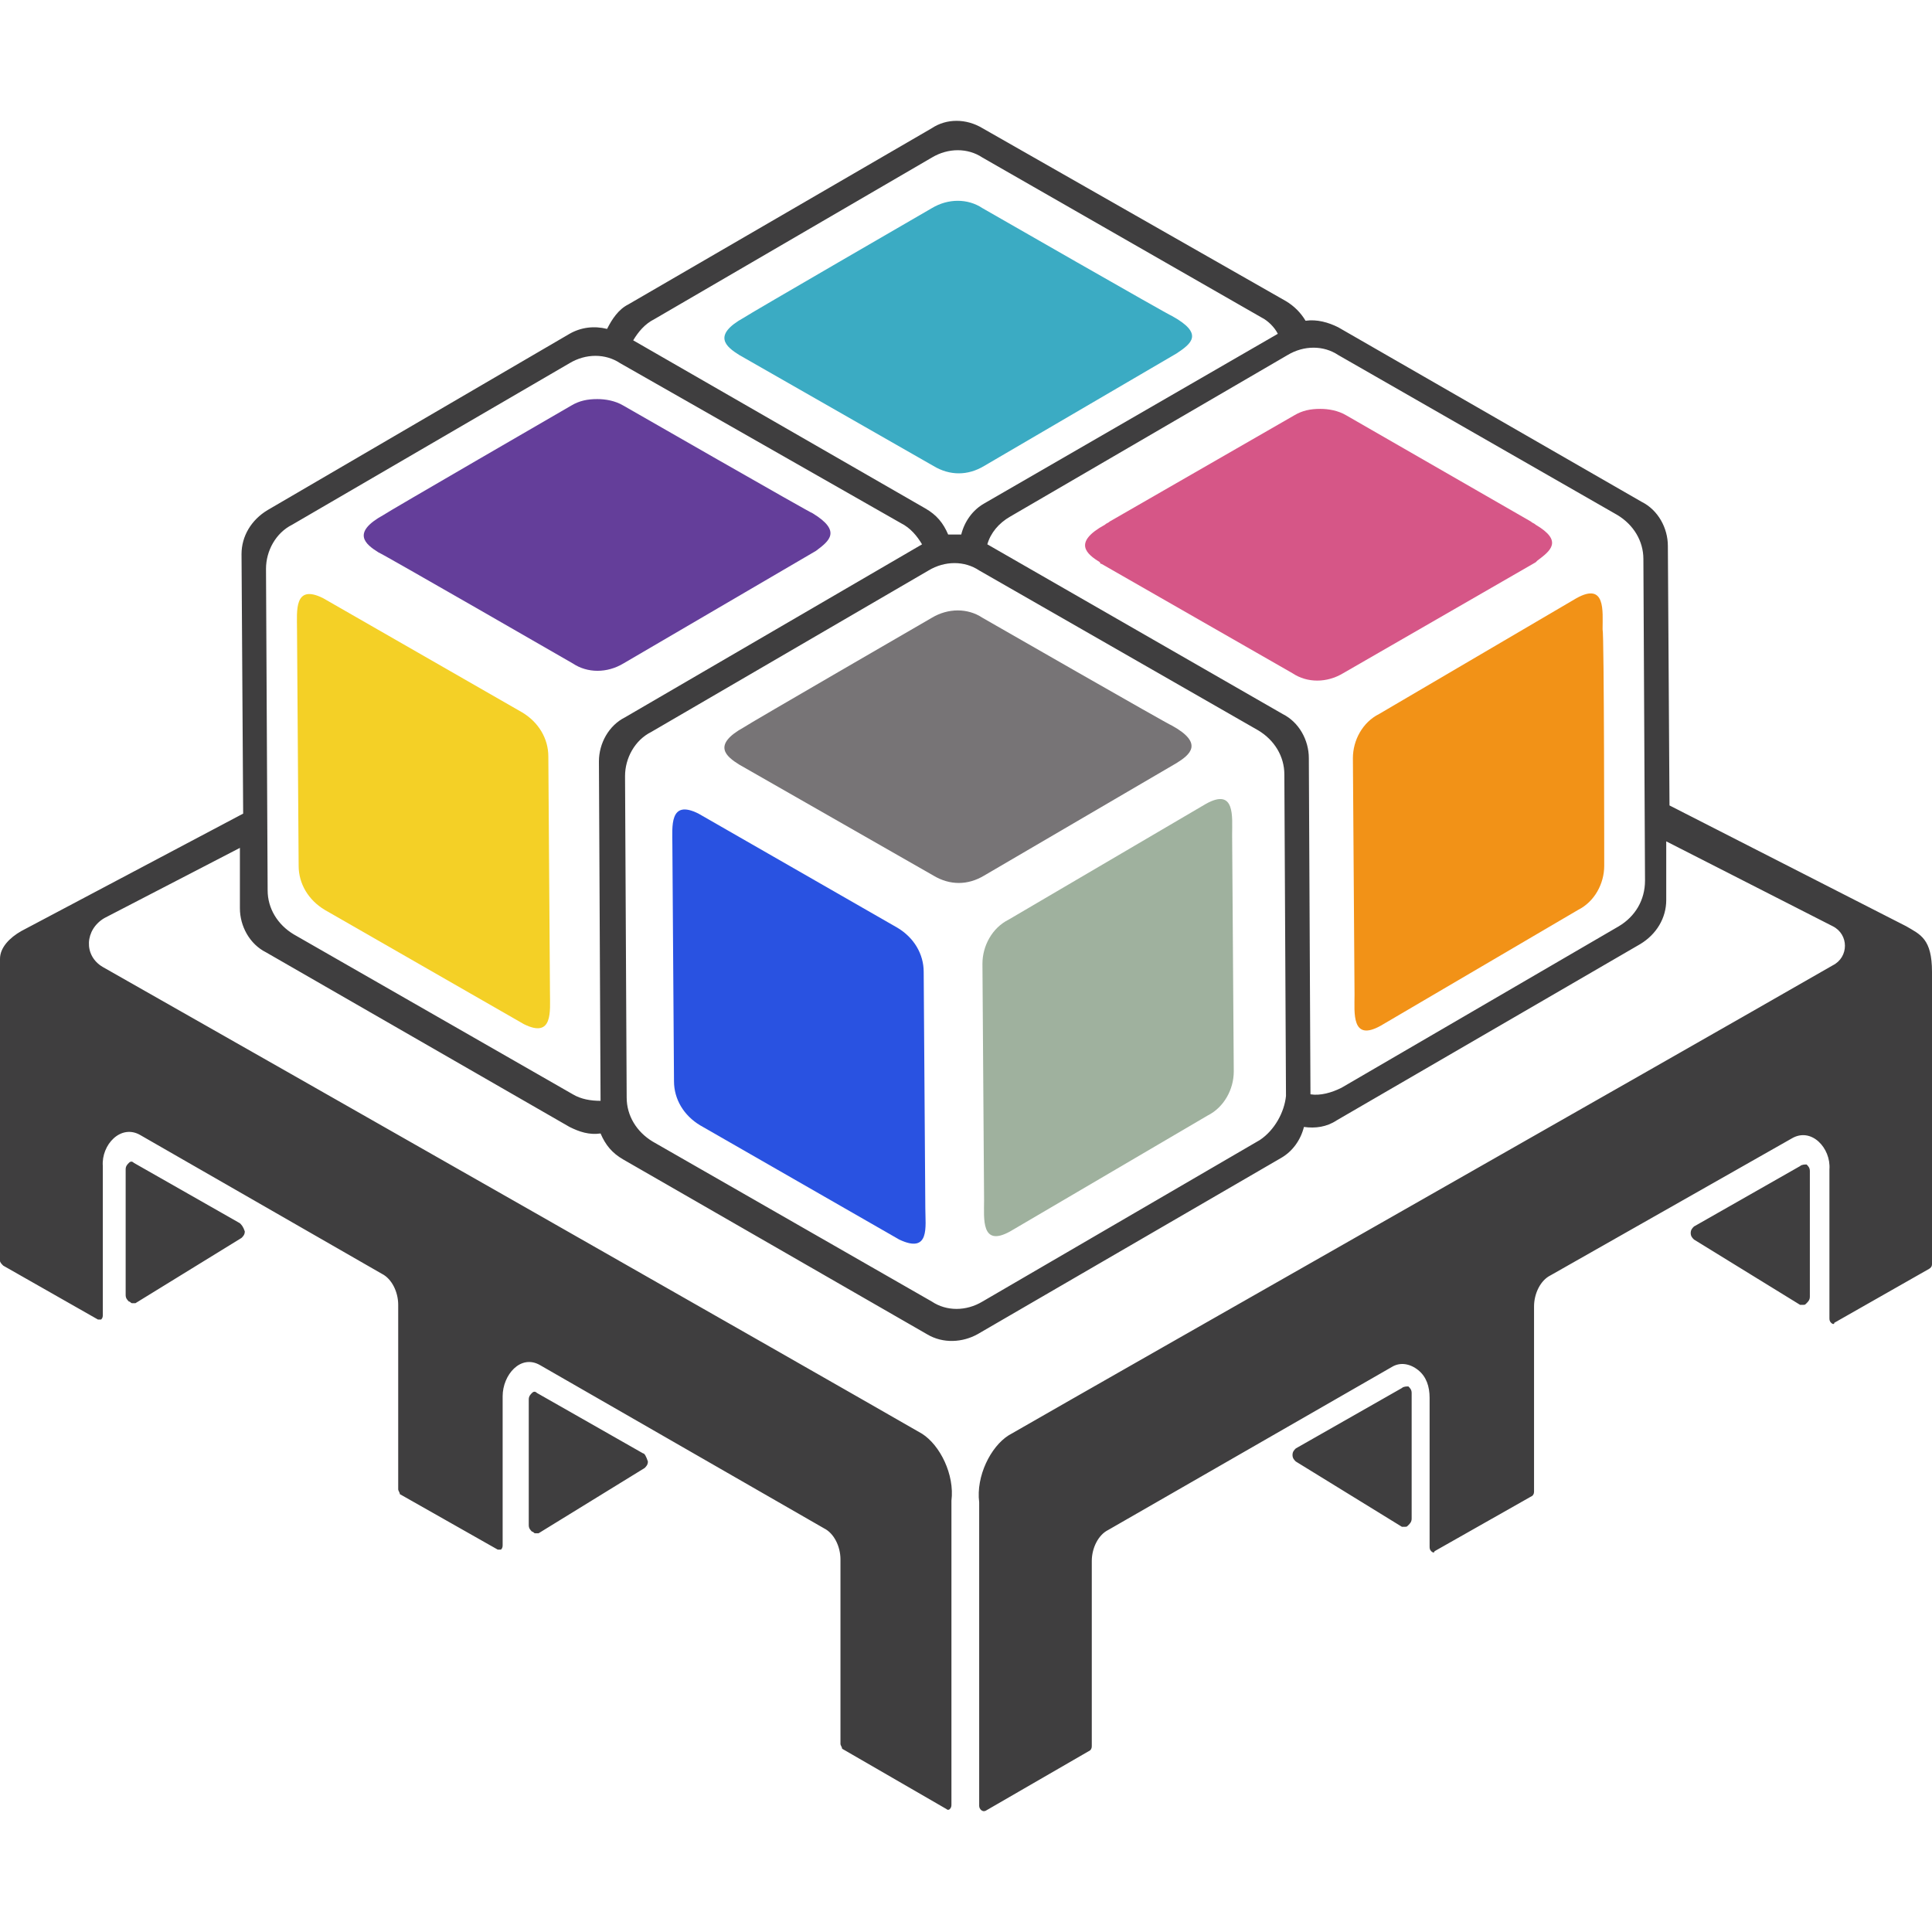 <?xml version="1.0" encoding="UTF-8" standalone="no"?>
<!DOCTYPE svg PUBLIC "-//W3C//DTD SVG 1.1//EN" "http://www.w3.org/Graphics/SVG/1.1/DTD/svg11.dtd">
<svg width="100%" height="100%" viewBox="0 0 500 500" version="1.1" xmlns="http://www.w3.org/2000/svg" xmlns:xlink="http://www.w3.org/1999/xlink" xml:space="preserve" xmlns:serif="http://www.serif.com/" style="fill-rule:evenodd;clip-rule:evenodd;stroke-linejoin:round;stroke-miterlimit:2;">
    <rect id="Logo" x="0" y="0" width="500" height="500" style="fill:none;"/>
    <clipPath id="_clip1">
        <rect id="Logo1" serif:id="Logo" x="0" y="0" width="500" height="500"/>
    </clipPath>
    <g clip-path="url(#_clip1)">
        <g>
            <path d="M166.406,376.121c0.423,0 0.845,0.845 1.267,2.112c0,0.845 -0.422,1.267 -0.844,1.689l-27.453,16.894l-0.845,0c-0.422,0 -0.422,-0.422 -0.844,-0.422c-0.423,-0.422 -0.845,-0.845 -0.845,-1.689l-0,-32.521c-0,-0.845 0.422,-1.267 0.845,-1.69c0.422,-0.422 0.844,-0.422 1.267,0l27.452,15.627Zm-104.32,-59.551c0.422,0.422 0.844,0.844 1.267,2.111c-0,0.845 -0.423,1.268 -0.845,1.69l-27.453,16.894l-0.845,-0c-0.422,-0 -0.422,-0.422 -0.844,-0.422c-0.423,-0.423 -0.845,-0.845 -0.845,-1.69l0,-32.521c0,-0.845 0.422,-1.267 0.845,-1.689c0.422,-0.423 0.844,-0.423 1.267,-0l27.453,15.627Zm300.714,42.657c0.422,-0.422 1.267,-0.422 1.689,-0.422c0.422,0.422 0.845,0.845 0.845,1.689l-0,32.521c-0,0.845 -0.423,1.267 -0.845,1.69c-0.422,0.422 -0.422,0.422 -0.845,0.422l-0.844,0l-27.453,-16.894c-0.422,-0.422 -0.845,-0.845 -0.845,-1.689c0,-0.845 0.423,-1.267 0.845,-1.69l27.453,-15.627Zm103.053,-57.44c0.423,-0.422 1.267,-0.422 1.69,-0.422c0.422,0.422 0.845,0.845 0.845,1.689l-0,32.522c-0,0.844 -0.423,1.267 -0.845,1.689c-0.423,0.422 -0.423,0.422 -0.845,0.422l-0.845,0l-27.452,-16.894c-0.423,-0.422 -0.845,-0.844 -0.845,-1.689c-0,-0.845 0.422,-1.267 0.845,-1.69l27.452,-15.627Zm27.453,-62.085c3.672,2.155 6.694,3.242 6.694,11.826l0,75.601c-0,0.757 -0.417,1.038 -0.781,1.267l-24.496,13.937c-0,0.423 -0.423,0.423 -0.845,0c-0.422,-0.422 -0.422,-0.845 -0.422,-1.267l-0,-38.434c0.422,-5.49 -4.646,-10.981 -9.714,-8.025l-62.508,35.478c-2.534,1.267 -4.224,4.646 -4.224,8.025l0,47.725c0,0.423 0,0.845 -0.422,1.267l-25.341,14.36c-0,0.423 -0.423,0.423 -0.845,0c-0.422,-0.422 -0.422,-0.844 -0.422,-1.267l-0,-38.434c-0,-2.956 -0.845,-5.49 -2.957,-7.18c-2.112,-1.689 -4.646,-2.111 -6.757,-0.844l-73.49,42.235c-2.534,1.267 -4.223,4.646 -4.223,8.024l-0,47.726c-0,0.422 -0,0.845 -0.422,1.267l-27.031,15.627c-0.845,0.423 -1.689,-0.422 -1.689,-1.267l-0,-78.557c-0.845,-6.758 2.956,-14.36 7.602,-17.317c30.832,-17.738 167.674,-95.451 213.287,-121.637c4.224,-2.112 4.224,-8.024 0,-10.136l-43.079,-21.962l-0,15.204c-0,4.646 -2.534,8.87 -6.758,11.404l-78.557,45.614c-2.534,1.689 -5.491,2.111 -8.447,1.689c-0.845,3.379 -2.957,6.335 -5.913,8.025l-78.558,45.614c-3.801,2.111 -8.869,2.534 -13.092,-0l-78.558,-45.192c-2.956,-1.689 -4.646,-3.801 -5.913,-6.758c-2.956,0.423 -5.49,-0.422 -8.024,-1.689l-78.558,-45.192c-4.223,-2.111 -6.757,-6.757 -6.757,-11.403l-0,-15.627l-35.056,18.161c-5.068,2.957 -5.49,9.714 -0.422,12.671c46.881,26.608 181.189,103.053 212.02,120.792c4.646,2.957 8.447,10.559 7.603,17.316l-0,78.558c-0,0.422 -0,0.844 -0.423,1.267c0,-0 -0.422,0.422 -0.844,-0l-27.031,-15.627c0,-0.423 -0.422,-0.845 -0.422,-1.267l-0,-47.726c-0,-3.379 -1.69,-6.758 -4.224,-8.025l-73.489,-42.235c-5.068,-2.956 -9.714,2.534 -9.714,8.025l0,38.434c0,0.422 0,0.845 -0.422,1.267l-0.845,-0l-25.341,-14.36c0,-0.422 -0.422,-0.845 -0.422,-1.267l-0,-47.726c-0,-3.379 -1.69,-6.757 -4.224,-8.024l-62.508,-35.9c-5.068,-2.957 -10.136,2.534 -9.714,8.024l0,38.434c0,0.423 0,0.845 -0.422,1.267l-0.845,0l-24.496,-13.937c-0.423,-0.422 -0.845,-0.845 -0.845,-1.267l0,-78.135c0,-2.957 2.534,-5.491 5.491,-7.18l57.439,-30.409l-0.422,-67.154c-0,-4.646 2.534,-8.87 6.758,-11.404l78.135,-45.614c2.956,-1.689 6.335,-2.111 9.714,-1.267c1.267,-2.534 2.956,-5.068 5.49,-6.335l78.558,-45.614c3.801,-2.534 8.869,-2.534 13.092,0l78.558,44.769c2.112,1.267 3.801,2.957 5.068,5.069c2.956,-0.423 5.913,0.422 8.447,1.689l78.557,45.191c4.224,2.112 6.758,6.758 6.758,11.404l0.422,67.154l61.241,31.254Zm-74.334,-0c4.224,-2.534 6.758,-6.758 6.758,-11.826l-0.422,-83.203c-0,-4.646 -2.534,-8.87 -6.758,-11.404l-72.222,-41.39c-3.801,-2.534 -8.869,-2.534 -13.093,-0l-71.8,41.813c-2.956,1.689 -5.068,4.223 -5.913,7.18l76.446,43.924c4.224,2.112 6.758,6.758 6.758,11.404l0.422,87.004c2.534,0.422 5.491,-0.422 8.025,-1.689l71.799,-41.813Zm-249.609,-157.115c-2.534,1.267 -4.224,3.379 -5.491,5.491l75.601,43.502c2.957,1.689 4.646,3.801 5.913,6.758l3.379,-0c0.845,-3.379 2.956,-6.336 5.913,-8.025l76.023,-43.925c-0.845,-1.689 -2.534,-3.378 -4.223,-4.223l-72.223,-41.391c-3.801,-2.534 -8.869,-2.534 -13.092,0l-71.8,41.813Zm-14.36,114.457c-0,-4.646 2.534,-9.291 6.758,-11.403l76.867,-44.769c-1.267,-2.112 -2.956,-4.224 -5.49,-5.491l-72.645,-41.39c-3.801,-2.534 -8.869,-2.534 -13.092,-0l-71.8,41.812c-4.224,2.112 -6.758,6.758 -6.758,11.404l0.423,83.203c-0,4.646 2.534,8.869 6.757,11.404l72.222,41.39c2.112,1.267 4.646,1.689 7.18,1.689l-0.422,-87.849Zm171.052,97.986c3.801,-2.534 6.335,-7.18 6.758,-11.404l-0.423,-83.203c0,-4.646 -2.534,-8.869 -6.757,-11.403l-72.222,-41.391c-3.801,-2.534 -8.87,-2.534 -13.093,0l-71.8,41.813c-4.223,2.112 -6.757,6.758 -6.757,11.403l0.422,83.204c-0,4.646 2.534,8.869 6.757,11.403l72.223,41.391c3.801,2.534 8.869,2.534 13.092,-0l71.8,-41.813Z" style="fill:#3f3e3f;"/>
            <path d="M319.298,277.291c-0,4.646 -2.535,9.292 -6.758,11.404l-51.105,29.986c-7.602,4.224 -6.757,-3.378 -6.757,-8.024c-0,-1.267 -0.423,-61.241 -0.423,-61.241c0,-4.646 2.535,-9.292 6.758,-11.404l51.105,-29.987c7.602,-4.223 6.757,3.379 6.757,8.025c0,1.267 0.423,61.241 0.423,61.241Z" style="fill:#9fb19e;fill-rule:nonzero;"/>
            <path d="M232.716,320.793l-51.527,-29.564c-4.224,-2.534 -6.758,-6.758 -6.758,-11.404c0,0 -0.422,-59.974 -0.422,-61.241c-0,-4.646 -0.845,-11.826 6.757,-8.024l51.527,29.564c4.224,2.534 6.758,6.758 6.758,11.404c-0,-0 0.422,59.974 0.422,61.241c0,4.645 1.267,11.825 -6.757,8.024Z" style="fill:#2952e1;fill-rule:nonzero;"/>
            <path d="M304.515,197.467l-49.837,29.142c-4.224,2.534 -8.87,2.534 -13.093,-0l-50.26,-28.72c-3.379,-2.112 -7.18,-5.068 1.267,-9.714c0.423,-0.422 48.571,-28.298 48.571,-28.298c4.223,-2.534 9.291,-2.534 13.092,0c0,0 48.571,27.876 48.993,27.876c8.447,4.645 4.646,7.602 1.267,9.714Z" style="fill:#777476;fill-rule:nonzero;"/>
            <path d="M415.171,224.075c0,4.646 -2.534,9.292 -6.757,11.403l-51.105,29.987c-7.602,4.224 -6.757,-3.379 -6.757,-8.024c-0,-1.267 -0.423,-61.241 -0.423,-61.241c0,-4.646 2.534,-9.292 6.758,-11.404l51.104,-29.987c7.603,-4.223 6.758,3.379 6.758,8.025c0.422,1.267 0.422,61.241 0.422,61.241Z" style="fill:#f29217;fill-rule:nonzero;"/>
            <path d="M397.855,145.095l-0.422,0.422l-49.838,28.72c-4.223,2.534 -9.292,2.534 -13.093,0l-49.415,-28.297c-0.422,-0 -0.422,-0.423 -0.422,-0.423c-3.379,-2.111 -7.18,-5.068 1.267,-9.714c0.422,-0.422 0.844,-0.422 1.267,-0.844l47.726,-27.453c2.111,-1.267 4.223,-1.69 6.757,-1.69c2.112,0 4.646,0.423 6.758,1.69l47.725,27.453c0.423,0.422 0.845,0.422 1.268,0.844c7.179,4.224 3.801,6.758 0.422,9.292Z" style="fill:#d65687;fill-rule:nonzero;"/>
            <path d="M135.575,265.043l-51.527,-29.565c-4.224,-2.534 -6.758,-6.757 -6.758,-11.403c0,-0 -0.422,-59.974 -0.422,-61.241c-0,-4.646 -0.845,-11.826 6.758,-8.025l51.526,29.565c4.224,2.534 6.758,6.757 6.758,11.403c0,0 0.422,59.974 0.422,61.241c0,4.646 0.845,11.826 -6.757,8.025Z" style="fill:#f4d026;fill-rule:nonzero;"/>
            <path d="M211.176,142.561l-49.838,29.142c-4.223,2.534 -9.292,2.534 -13.093,0c0,0 -49.837,-28.72 -50.26,-28.72c-3.378,-2.111 -7.179,-5.068 1.268,-9.714c0.422,-0.422 48.57,-28.297 48.57,-28.297c2.112,-1.267 4.223,-1.69 6.758,-1.69c2.111,0 4.645,0.423 6.757,1.69c0,-0 48.571,27.875 48.993,27.875c7.602,4.646 4.223,7.18 0.845,9.714Z" style="fill:#643e9a;fill-rule:nonzero;"/>
            <path d="M304.515,91.457l-49.837,29.142c-4.224,2.534 -8.87,2.534 -13.093,-0l-50.26,-28.72c-3.379,-2.112 -7.18,-5.068 1.267,-9.714c0.423,-0.423 48.571,-28.298 48.571,-28.298c4.223,-2.534 9.291,-2.534 13.092,0c0,0 48.571,27.875 48.993,27.875c8.447,4.646 5.068,7.18 1.267,9.715Z" style="fill:#3babc3;fill-rule:nonzero;"/>
        </g>
    </g>
</svg>
